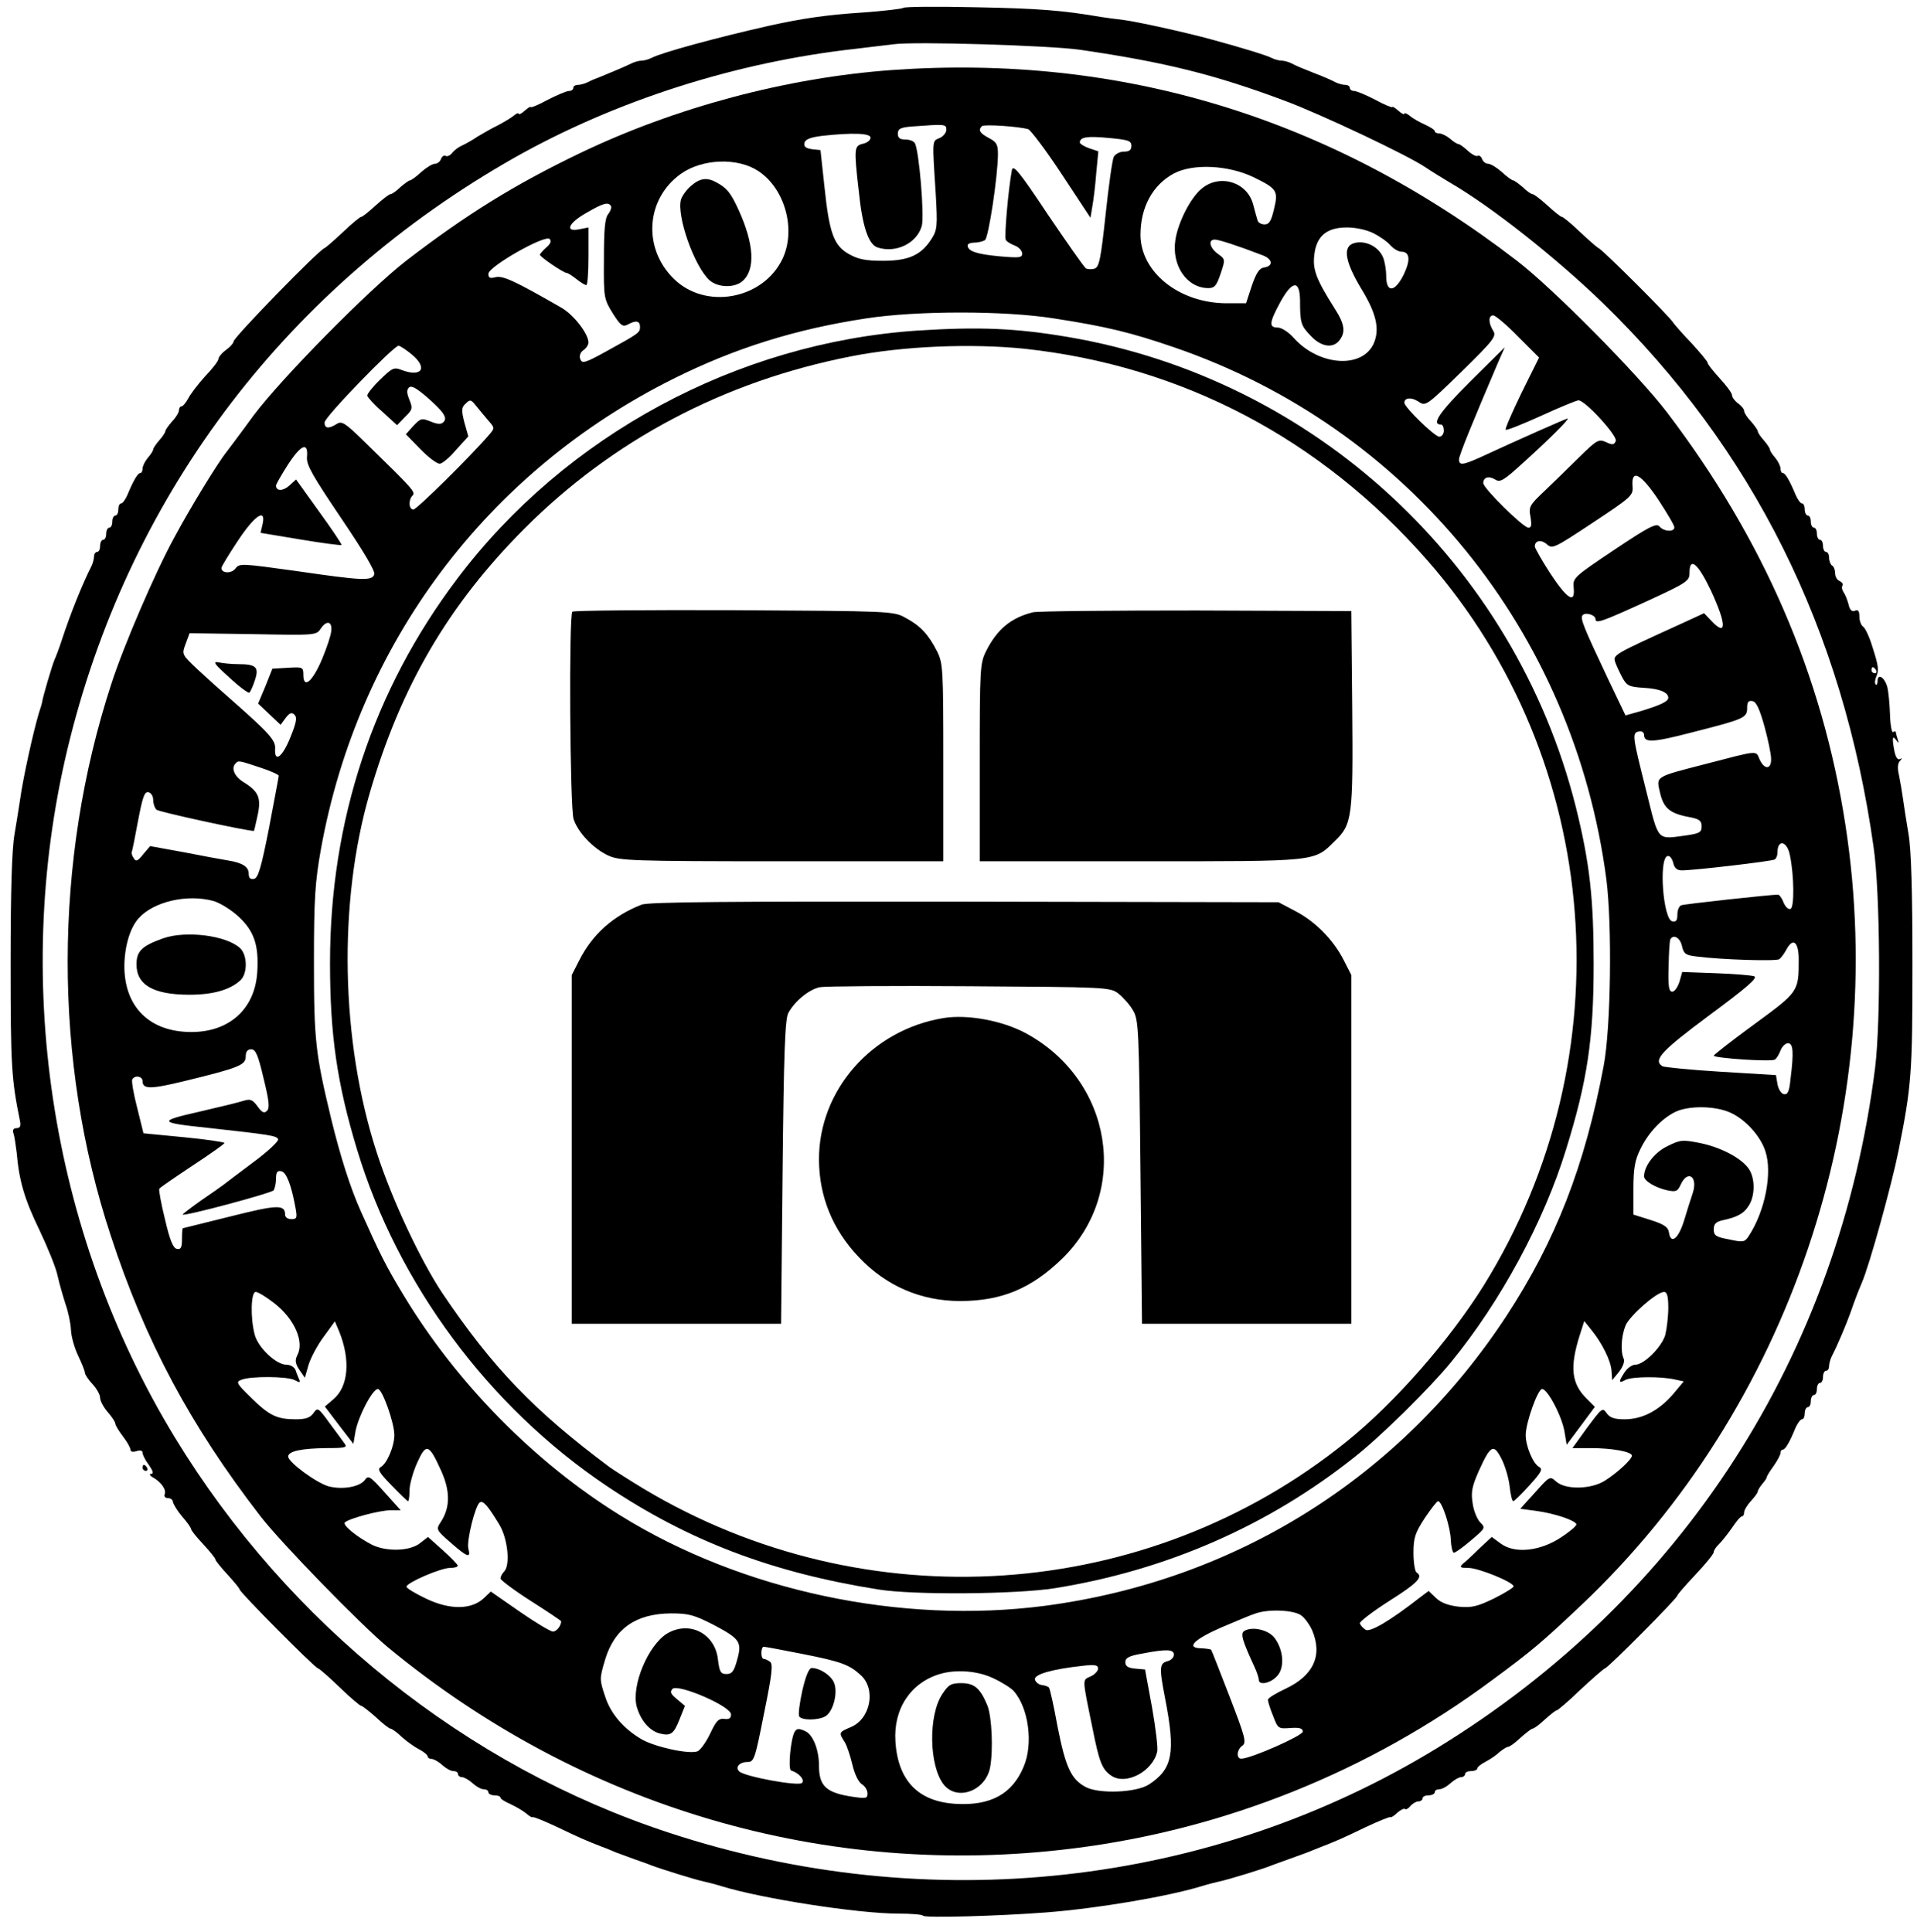 <?xml version="1.0" standalone="no"?>
<!DOCTYPE svg PUBLIC "-//W3C//DTD SVG 20010904//EN"
 "http://www.w3.org/TR/2001/REC-SVG-20010904/DTD/svg10.dtd">
<svg version="1.0" xmlns="http://www.w3.org/2000/svg"
 width="632pt" height="637pt" viewBox="0 0 632 637"
 preserveAspectRatio="xMidYMid meet">

<g transform="translate(0,637) scale(0.1,-0.1)"
fill="#000000" stroke="none">
<path d="M2978 6344 c-4 -3 -62 -10 -130 -15 -125 -8 -204 -20 -313 -44 -173
-39 -356 -89 -387 -106 -10 -5 -25 -9 -33 -9 -8 0 -23 -4 -33 -9 -18 -9 -58
-26 -102 -44 -14 -5 -33 -13 -42 -18 -10 -5 -25 -9 -33 -9 -8 0 -15 -4 -15
-10 0 -5 -6 -10 -14 -10 -8 0 -39 -13 -70 -29 -31 -17 -56 -27 -56 -24 0 3 -9
-2 -20 -12 -11 -10 -20 -14 -20 -10 0 4 -8 1 -17 -7 -10 -8 -34 -22 -53 -32
-19 -9 -48 -26 -65 -36 -16 -11 -39 -24 -50 -29 -12 -5 -27 -16 -34 -25 -7 -9
-17 -13 -22 -10 -5 3 -12 -2 -15 -10 -3 -9 -12 -16 -20 -16 -8 0 -28 -12 -45
-27 -17 -16 -34 -28 -38 -28 -3 0 -17 -10 -31 -22 -13 -13 -28 -23 -32 -23 -5
0 -27 -17 -49 -37 -23 -21 -44 -38 -48 -38 -4 0 -31 -22 -60 -50 -29 -27 -56
-51 -61 -53 -20 -7 -300 -295 -300 -308 0 -5 -11 -18 -25 -28 -14 -10 -25 -24
-25 -30 0 -6 -19 -31 -43 -56 -23 -25 -48 -58 -56 -73 -8 -15 -18 -27 -23 -27
-4 0 -8 -6 -8 -13 0 -7 -10 -24 -23 -37 -12 -14 -22 -28 -22 -32 0 -4 -9 -18
-20 -30 -11 -13 -20 -26 -20 -30 0 -4 -8 -17 -18 -28 -9 -11 -17 -27 -17 -35
0 -8 -3 -15 -8 -15 -8 0 -23 -26 -42 -72 -7 -16 -16 -28 -21 -28 -5 0 -9 -9
-9 -20 0 -11 -4 -20 -10 -20 -5 0 -10 -9 -10 -20 0 -11 -4 -20 -10 -20 -5 0
-10 -9 -10 -20 0 -11 -4 -20 -10 -20 -5 0 -10 -9 -10 -20 0 -11 -4 -20 -10
-20 -5 0 -10 -7 -10 -15 0 -8 -4 -23 -9 -33 -30 -59 -70 -159 -97 -242 -8 -25
-19 -54 -24 -65 -8 -18 -40 -127 -41 -140 0 -2 -5 -19 -11 -37 -18 -60 -52
-213 -62 -286 -3 -20 -11 -71 -18 -112 -9 -50 -13 -192 -13 -430 0 -336 3
-380 31 -517 3 -16 0 -23 -11 -23 -11 0 -15 -6 -10 -19 3 -10 7 -38 10 -62 8
-93 26 -154 75 -255 27 -57 55 -125 60 -151 6 -27 18 -68 26 -93 9 -25 17 -63
18 -86 1 -22 12 -60 24 -85 12 -25 22 -50 22 -56 0 -5 11 -22 25 -37 14 -15
25 -35 25 -45 0 -10 11 -31 25 -47 14 -16 25 -33 25 -38 0 -5 11 -24 25 -42
14 -18 25 -38 25 -44 0 -7 8 -9 20 -5 12 4 20 2 20 -5 0 -7 9 -25 21 -41 14
-20 16 -29 7 -29 -7 0 -4 -6 7 -12 27 -16 44 -40 38 -55 -3 -7 2 -13 11 -13 9
0 16 -6 16 -12 1 -7 14 -29 30 -48 17 -19 30 -38 30 -42 0 -4 18 -27 40 -50
22 -24 40 -46 40 -50 0 -4 18 -26 40 -50 22 -24 40 -46 40 -49 0 -9 245 -256
258 -260 6 -2 39 -31 73 -64 34 -33 66 -60 70 -60 4 0 25 -17 48 -37 22 -21
44 -38 48 -38 4 0 22 -12 38 -28 17 -15 42 -33 58 -41 15 -8 27 -18 27 -23 0
-4 6 -8 13 -8 7 0 23 -9 35 -20 12 -11 28 -20 37 -20 8 0 15 -4 15 -10 0 -5 6
-10 13 -10 7 0 23 -9 35 -20 12 -11 28 -20 37 -20 8 0 15 -4 15 -10 0 -5 9
-10 20 -10 11 0 20 -3 20 -8 0 -4 15 -13 33 -21 17 -8 40 -21 51 -30 10 -9 20
-15 22 -13 3 2 39 -13 82 -33 73 -35 91 -43 145 -64 12 -4 33 -13 47 -19 14
-5 41 -15 60 -22 19 -7 44 -15 55 -20 37 -14 150 -49 175 -54 14 -3 41 -10 60
-16 134 -41 449 -90 582 -90 42 0 79 -3 81 -7 5 -8 252 -1 407 11 168 13 398
52 510 86 19 6 46 13 60 16 29 6 147 42 175 54 11 4 36 13 55 20 19 7 45 16
58 21 12 5 32 13 45 18 47 18 75 30 149 66 43 20 79 35 82 33 2 -2 13 5 23 15
11 9 22 15 25 12 3 -3 11 1 18 10 7 8 19 15 26 15 8 0 14 5 14 10 0 6 9 10 20
10 11 0 20 5 20 10 0 6 7 10 15 10 9 0 25 9 37 20 12 11 28 20 35 20 7 0 13 5
13 10 0 6 9 10 20 10 11 0 20 4 20 8 0 5 12 15 28 23 15 8 36 22 46 32 11 9
24 17 28 17 5 0 23 13 41 30 18 16 36 30 40 30 4 0 22 13 40 30 18 16 35 30
39 30 3 0 39 30 78 68 40 37 76 69 82 71 12 4 238 231 238 240 0 3 27 34 60
69 33 35 60 68 60 74 0 6 8 18 18 27 9 9 28 33 42 53 14 21 28 38 33 38 4 0 7
6 7 13 0 7 10 24 22 37 13 14 23 28 23 32 0 4 7 15 15 25 9 10 15 20 15 23 0
3 10 19 23 37 12 17 22 36 22 42 0 6 3 11 8 11 8 0 23 26 42 73 7 15 16 27 21
27 5 0 9 9 9 20 0 11 5 20 10 20 6 0 10 9 10 20 0 11 5 20 10 20 6 0 10 9 10
20 0 11 5 20 10 20 6 0 10 9 10 20 0 11 5 20 10 20 6 0 10 7 10 15 0 8 4 23 9
33 18 34 49 108 61 142 15 43 24 67 38 100 25 57 99 325 121 435 43 215 46
255 46 615 0 238 -4 380 -13 430 -7 41 -15 93 -18 115 -3 22 -9 57 -13 77 -6
24 -5 41 3 49 8 9 8 10 0 6 -7 -4 -14 5 -18 24 -9 45 -7 56 5 39 9 -12 10 -12
5 3 -3 10 -6 21 -6 23 0 3 -4 3 -9 0 -4 -3 -9 23 -10 57 -1 34 -5 76 -9 92 -9
32 -32 46 -32 19 0 -9 -3 -15 -6 -11 -4 3 -3 14 1 24 10 23 9 35 -13 103 -9
30 -23 59 -29 63 -7 4 -13 20 -13 34 0 18 -4 24 -15 19 -10 -4 -17 3 -21 22
-4 15 -11 32 -16 39 -5 7 -7 16 -4 22 3 5 -1 11 -9 15 -8 3 -15 14 -15 25 0
11 -4 23 -10 26 -5 3 -10 15 -10 26 0 10 -4 19 -10 19 -5 0 -10 9 -10 20 0 11
-4 20 -10 20 -5 0 -10 9 -10 20 0 11 -4 20 -10 20 -5 0 -10 9 -10 20 0 11 -4
20 -10 20 -5 0 -10 9 -10 20 0 11 -4 20 -9 20 -5 0 -14 12 -21 28 -19 46 -34
72 -42 72 -5 0 -8 7 -8 15 0 8 -8 24 -17 35 -10 11 -18 24 -18 28 0 4 -9 17
-20 30 -11 12 -20 26 -20 30 0 4 -10 18 -22 32 -13 13 -23 29 -23 35 0 6 -9
17 -20 25 -11 8 -20 20 -20 27 0 7 -18 31 -40 55 -22 24 -40 47 -40 51 0 5
-24 33 -52 64 -29 30 -56 61 -61 68 -9 18 -235 243 -247 247 -5 2 -32 26 -61
53 -29 28 -56 50 -60 50 -4 0 -25 17 -48 38 -22 20 -44 37 -49 37 -4 0 -19 10
-32 23 -14 12 -28 22 -31 22 -4 0 -21 12 -38 28 -17 15 -37 27 -45 27 -8 0
-17 7 -20 16 -3 8 -10 13 -14 10 -5 -3 -20 5 -33 17 -13 12 -27 22 -31 22 -4
0 -17 8 -28 18 -11 9 -27 17 -35 17 -8 0 -15 3 -15 8 0 4 -15 13 -32 21 -18 8
-41 21 -50 29 -10 8 -18 11 -18 7 0 -4 -9 0 -20 10 -11 10 -20 15 -20 12 0 -3
-25 7 -56 24 -31 16 -62 29 -70 29 -8 0 -14 5 -14 10 0 6 -7 10 -15 10 -8 0
-23 4 -33 9 -9 5 -29 14 -44 20 -16 6 -40 16 -55 22 -16 6 -36 15 -45 20 -10
5 -25 9 -33 9 -8 0 -23 4 -33 9 -15 8 -88 31 -202 62 -85 23 -239 57 -285 63
-27 3 -61 8 -75 10 -128 22 -207 28 -410 32 -130 3 -239 2 -242 -2z m582 -138
c281 -41 445 -82 675 -168 119 -44 408 -181 465 -220 19 -13 55 -35 80 -50
135 -78 349 -247 504 -397 496 -482 792 -1077 893 -1795 22 -152 24 -571 5
-726 -119 -947 -635 -1749 -1444 -2244 -749 -458 -1677 -561 -2533 -279 -668
219 -1255 689 -1629 1304 -414 681 -541 1526 -345 2304 206 819 723 1494 1465
1915 333 188 729 315 1124 359 52 6 109 13 125 15 69 10 516 -4 615 -18z
m2625 -2046 c3 -5 1 -10 -4 -10 -6 0 -11 5 -11 10 0 6 2 10 4 10 3 0 8 -4 11
-10z"/>
<path d="M2940 6139 c-346 -25 -714 -123 -1030 -275 -216 -104 -372 -201 -570
-353 -123 -95 -412 -388 -504 -511 -42 -58 -83 -112 -89 -120 -29 -36 -119
-183 -171 -280 -64 -116 -169 -361 -209 -485 -191 -585 -192 -1243 -2 -1819
114 -349 263 -627 494 -926 69 -89 329 -356 419 -431 640 -529 1447 -766 2260
-664 499 62 976 254 1380 554 133 98 166 126 297 250 684 648 1015 1627 869
2571 -76 494 -270 942 -588 1360 -95 125 -377 410 -496 501 -612 471 -1304
682 -2060 628z m180 -197 c0 -9 -10 -22 -22 -27 -25 -11 -25 0 -13 -185 6
-106 5 -118 -14 -148 -34 -53 -75 -72 -160 -72 -57 0 -82 5 -112 22 -50 28
-65 69 -81 223 l-13 120 -28 3 c-20 3 -27 8 -25 20 2 12 18 19 58 24 100 11
160 9 160 -6 0 -8 -11 -17 -25 -20 -29 -7 -30 -14 -14 -154 12 -119 32 -178
62 -188 61 -20 130 14 146 71 9 34 -9 250 -23 273 -4 7 -18 12 -32 12 -17 0
-24 5 -24 19 0 16 8 21 48 24 108 8 112 8 112 -11z m270 2 c8 -3 58 -69 110
-148 l95 -144 6 36 c4 21 10 70 13 110 l7 73 -30 10 c-17 6 -31 15 -31 19 0
18 24 22 96 15 64 -6 74 -9 74 -26 0 -14 -7 -19 -25 -19 -13 0 -28 -8 -33 -17
-5 -10 -17 -96 -27 -190 -16 -148 -21 -174 -37 -179 -10 -3 -23 -2 -28 1 -6 4
-62 84 -125 177 -95 143 -115 167 -119 147 -11 -57 -26 -221 -20 -230 3 -6 17
-14 30 -19 13 -5 24 -17 24 -26 0 -14 -9 -15 -77 -9 -74 7 -103 17 -103 36 0
5 10 9 23 9 12 0 27 4 34 8 12 7 43 213 43 284 0 32 -5 40 -30 53 -30 16 -36
26 -23 39 7 7 122 -1 153 -10z m-890 -138 c88 -58 125 -193 80 -289 -64 -135
-255 -170 -360 -65 -102 102 -90 263 25 345 71 50 187 54 255 9z m1632 -20
c78 -38 83 -45 68 -106 -9 -39 -16 -50 -31 -50 -11 0 -21 6 -23 13 -2 6 -9 31
-15 54 -20 73 -109 100 -168 52 -37 -29 -79 -111 -88 -170 -13 -85 38 -159
109 -159 20 0 27 8 40 47 16 48 16 48 -9 66 -27 20 -33 47 -10 47 13 0 75 -20
158 -52 32 -12 36 -35 5 -40 -16 -2 -26 -17 -41 -60 l-19 -58 -63 0 c-156 0
-284 101 -285 225 0 92 40 165 110 203 63 33 178 28 262 -12z m-2118 -95 c3
-4 -1 -17 -9 -27 -11 -14 -14 -52 -14 -149 -1 -127 0 -131 29 -178 26 -41 33
-46 50 -37 27 15 40 12 40 -8 0 -19 -3 -21 -112 -81 -69 -38 -79 -41 -85 -25
-4 10 0 22 10 29 10 7 17 18 17 26 -1 30 -50 93 -92 116 -148 85 -190 105
-214 99 -19 -5 -24 -2 -24 11 0 24 187 130 202 115 7 -7 3 -16 -11 -28 -11
-10 -21 -21 -21 -24 0 -7 78 -60 88 -60 4 0 18 -9 32 -20 14 -11 28 -20 33
-20 4 0 7 43 7 95 l0 95 -30 -6 c-49 -10 -37 20 23 54 55 32 72 37 81 23z
m2514 -90 c20 -10 46 -28 56 -40 11 -12 27 -21 36 -21 28 0 31 -27 8 -75 -29
-59 -58 -62 -58 -5 0 21 -5 50 -11 63 -17 38 -66 58 -101 43 -31 -14 -21 -63
28 -145 51 -83 63 -134 44 -181 -36 -87 -181 -78 -265 16 -17 19 -40 34 -53
34 -29 0 -28 16 9 84 39 71 64 74 65 6 0 -75 3 -84 35 -117 34 -37 74 -43 95
-15 21 27 17 54 -16 105 -60 95 -73 128 -67 176 7 63 41 91 108 91 29 0 65 -8
87 -19z m-1053 -281 c175 -27 255 -47 395 -95 771 -264 1319 -938 1426 -1755
19 -151 15 -488 -9 -615 -62 -329 -158 -576 -321 -825 -349 -532 -892 -872
-1521 -955 -475 -62 -999 49 -1400 298 -283 175 -541 438 -715 727 -57 94 -77
134 -140 275 -35 78 -68 182 -98 305 -52 216 -57 258 -57 520 0 210 4 263 23
370 122 677 546 1244 1162 1551 202 101 404 164 635 199 168 26 458 26 620 0z
m1530 -60 l69 -69 -58 -117 c-31 -64 -55 -119 -52 -121 3 -3 55 18 117 46 61
28 117 51 123 51 22 0 129 -117 123 -134 -5 -13 -11 -14 -32 -4 -24 11 -30 8
-88 -49 -34 -34 -86 -84 -115 -112 -50 -47 -53 -53 -46 -86 4 -26 3 -35 -7
-35 -17 0 -149 130 -149 147 0 19 18 25 39 12 17 -11 28 -4 97 59 84 76 150
142 142 142 -4 0 -154 -66 -290 -129 -56 -25 -68 -26 -68 -6 0 13 44 121 129
320 l22 50 -115 -114 c-102 -102 -128 -141 -95 -141 5 0 9 -9 9 -20 0 -11 -7
-20 -15 -20 -15 0 -115 97 -115 112 0 17 23 19 46 4 24 -16 25 -16 142 98 107
105 116 117 105 135 -17 27 -16 51 0 51 7 0 44 -31 82 -70z m-3646 -60 c52
-44 31 -75 -35 -50 -25 10 -31 7 -71 -32 -24 -23 -43 -47 -42 -53 1 -5 23 -30
50 -53 l48 -44 26 27 c25 24 26 29 15 56 -9 22 -10 33 -2 41 8 8 24 -1 59 -31
57 -50 69 -69 55 -83 -8 -8 -20 -7 -42 2 -30 12 -33 11 -57 -14 l-25 -28 48
-49 c26 -27 55 -49 64 -48 8 0 33 21 54 46 l40 44 -13 46 c-10 40 -10 49 4 62
15 15 18 14 36 -9 11 -14 30 -36 40 -48 20 -23 20 -24 2 -45 -58 -68 -239
-247 -250 -247 -16 0 -17 32 -3 46 11 11 2 21 -153 172 -69 68 -80 75 -97 64
-27 -17 -40 -15 -40 5 0 18 228 253 244 253 6 -1 26 -14 45 -30z m-347 -338
c-2 -26 20 -63 113 -201 73 -108 113 -175 109 -185 -8 -22 -37 -21 -257 11
-181 25 -188 26 -201 8 -13 -17 -46 -16 -46 2 0 5 24 44 53 88 56 85 94 111
83 58 l-7 -30 132 -22 c72 -12 133 -20 135 -18 2 1 -31 51 -74 110 l-76 106
-22 -20 c-21 -19 -44 -19 -44 0 0 4 18 36 40 70 43 66 67 75 62 23z m4456
-141 c28 -43 52 -83 52 -90 0 -16 -35 -14 -49 3 -10 12 -34 0 -149 -77 -133
-89 -137 -93 -134 -124 6 -56 -21 -39 -77 46 -28 43 -51 84 -51 89 0 20 21 24
40 7 18 -16 25 -12 152 72 128 85 133 89 130 121 -4 57 28 40 86 -47z m172
-297 c53 -114 53 -156 1 -100 l-23 24 -76 -35 c-224 -102 -224 -102 -217 -126
4 -12 15 -35 24 -52 15 -27 23 -30 71 -33 52 -3 80 -15 80 -33 0 -12 -26 -24
-88 -43 l-53 -15 -56 117 c-83 176 -95 204 -85 214 10 10 42 0 42 -13 0 -17
21 -9 166 57 137 63 144 68 144 95 0 55 28 31 70 -57z m-4548 -135 c-1 -14
-15 -56 -31 -94 -31 -73 -61 -98 -61 -50 0 25 -2 26 -51 23 l-51 -3 -23 -58
-24 -57 37 -35 37 -35 17 23 c13 17 20 19 29 10 9 -9 6 -26 -14 -75 -26 -65
-53 -85 -50 -36 2 27 -21 52 -147 163 -30 26 -79 70 -108 97 -53 50 -53 50
-40 85 l13 35 209 -3 c208 -4 209 -4 224 19 19 28 38 23 34 -9z m4725 -314
c12 -44 22 -92 22 -107 1 -36 -22 -37 -38 -2 -13 30 0 31 -181 -16 -166 -43
-160 -39 -147 -95 12 -51 33 -68 100 -80 30 -6 37 -12 37 -30 0 -19 -7 -23
-46 -29 -104 -14 -94 -25 -137 147 -46 183 -47 190 -24 195 10 2 17 -3 17 -11
0 -27 28 -26 162 9 169 43 178 47 178 80 0 19 4 25 18 22 12 -2 23 -26 39 -83z
m-4959 -136 c34 -11 62 -24 61 -27 0 -4 -15 -81 -32 -172 -26 -132 -36 -166
-50 -168 -12 -2 -17 3 -17 17 0 23 -20 36 -70 44 -19 3 -84 15 -145 27 l-110
20 -23 -27 c-18 -23 -24 -25 -31 -13 -6 8 -8 17 -7 20 2 3 11 49 21 103 15 78
21 97 34 95 9 -2 16 -13 16 -25 0 -13 5 -27 11 -33 7 -7 292 -69 321 -70 1 0
6 23 12 50 13 59 4 80 -46 111 -31 19 -42 47 -26 62 9 10 12 9 81 -14z m5043
-289 c14 -67 15 -173 2 -177 -7 -3 -17 7 -23 21 -5 14 -14 26 -18 26 -25 0
-309 -31 -319 -35 -7 -2 -13 -16 -13 -30 0 -20 -4 -26 -17 -23 -30 6 -45 206
-16 215 7 3 15 -7 19 -21 4 -19 13 -26 29 -26 39 0 297 30 306 36 5 3 9 13 9
23 0 45 32 38 41 -9z m-5197 -151 c21 -6 58 -29 82 -51 52 -48 68 -95 62 -185
-8 -120 -92 -196 -217 -196 -138 0 -222 83 -221 220 1 64 19 124 47 155 49 55
160 81 247 57z m4841 -148 c6 -26 12 -31 48 -35 85 -11 262 -16 273 -9 6 5 16
18 23 31 22 42 41 27 41 -32 0 -106 0 -106 -146 -213 -74 -54 -134 -101 -134
-104 0 -8 189 -21 201 -13 6 3 14 17 19 30 5 13 16 24 25 24 17 0 19 -30 8
-118 -4 -41 -9 -52 -22 -50 -9 2 -18 17 -21 33 l-5 30 -181 11 c-100 6 -187
15 -193 18 -32 20 -6 49 154 168 127 94 161 124 148 129 -10 3 -67 8 -128 10
l-109 4 -9 -32 c-6 -18 -16 -33 -24 -33 -11 0 -14 17 -12 83 1 45 3 85 6 90
10 17 32 5 38 -22z m-4676 -437 c18 -73 21 -98 11 -107 -9 -9 -16 -6 -31 15
-17 23 -24 25 -47 18 -15 -5 -81 -21 -146 -36 -137 -31 -134 -36 29 -53 208
-23 228 -26 232 -38 2 -6 -35 -41 -84 -77 -48 -36 -92 -69 -98 -74 -5 -4 -38
-27 -73 -51 -34 -24 -61 -45 -60 -46 7 -6 294 71 300 80 4 6 8 23 8 38 0 21 4
28 17 25 17 -3 33 -44 47 -120 6 -34 5 -38 -14 -38 -11 0 -20 6 -20 14 0 35
-25 34 -180 -5 -85 -21 -156 -39 -157 -39 -2 0 -3 -16 -3 -36 0 -28 -4 -35
-17 -32 -12 2 -23 28 -39 97 -13 52 -21 98 -19 101 2 4 52 38 109 76 58 38
106 72 106 75 0 3 -60 12 -133 19 l-134 13 -21 85 c-12 46 -19 88 -16 93 9 15
34 10 34 -6 0 -27 26 -27 137 0 181 44 203 53 203 81 0 16 6 24 18 24 15 0 23
-19 41 -96z m4836 -113 c49 -22 99 -77 115 -127 24 -71 -1 -198 -55 -280 -13
-20 -18 -21 -64 -11 -44 8 -51 13 -51 33 0 18 7 25 28 30 48 10 71 22 87 48
21 32 22 89 1 121 -23 35 -92 72 -162 86 -56 11 -64 11 -106 -10 -43 -20 -78
-66 -78 -100 0 -15 39 -38 77 -46 29 -6 34 -3 44 19 23 50 57 27 40 -27 -6
-17 -19 -59 -29 -92 -19 -61 -44 -80 -50 -38 -3 17 -16 26 -60 40 l-57 18 0
85 c0 67 5 95 23 131 26 54 70 100 114 122 44 22 133 21 183 -2z m-4801 -628
c67 -52 100 -128 76 -172 -8 -16 -7 -27 7 -48 l18 -26 12 42 c7 23 29 65 50
93 l37 51 14 -33 c38 -94 31 -182 -19 -224 l-28 -24 47 -62 47 -61 7 41 c9 49
56 140 74 140 14 0 54 -111 54 -152 0 -37 -24 -93 -44 -105 -13 -7 -7 -18 35
-61 27 -28 52 -52 54 -52 3 0 5 16 5 35 0 19 11 60 25 91 30 67 39 64 80 -27
30 -67 29 -121 -2 -168 -16 -24 -15 -26 33 -68 56 -49 67 -52 58 -19 -6 26 23
143 38 152 11 7 27 -12 64 -73 28 -46 37 -134 16 -155 -7 -7 -12 -17 -12 -23
0 -5 45 -39 100 -74 55 -35 100 -65 100 -67 0 -15 -15 -34 -27 -34 -8 0 -58
30 -110 66 l-95 66 -23 -22 c-41 -38 -111 -39 -189 -2 -36 17 -66 35 -66 40 0
13 113 62 144 62 14 0 26 3 25 8 -1 4 -23 27 -50 51 l-48 43 -27 -21 c-33 -26
-110 -28 -157 -5 -51 26 -99 66 -90 74 14 13 114 40 151 40 l33 0 -53 59 c-48
54 -54 57 -65 41 -17 -23 -74 -33 -120 -21 -41 12 -132 79 -133 98 0 18 44 27
126 28 62 0 70 2 60 15 -6 8 -28 39 -50 68 -37 51 -39 52 -53 32 -11 -15 -25
-20 -58 -20 -62 0 -87 12 -147 71 -48 47 -51 52 -33 59 30 13 153 12 177 -1
16 -9 19 -8 14 3 -3 7 -9 21 -12 31 -4 9 -16 17 -30 17 -33 0 -92 55 -104 98
-15 55 -13 142 3 142 8 0 35 -17 61 -37z m4596 -15 c0 -29 -5 -70 -10 -90 -12
-40 -70 -98 -99 -98 -10 0 -26 -11 -35 -25 -21 -32 -20 -38 3 -25 21 11 118
12 164 1 l28 -6 -36 -43 c-47 -54 -101 -82 -159 -82 -34 0 -48 5 -59 20 -14
20 -16 17 -64 -47 l-49 -68 60 0 c72 0 136 -12 136 -25 0 -12 -47 -56 -90 -83
-45 -28 -129 -30 -160 -2 -20 18 -21 18 -69 -36 l-49 -54 52 -7 c60 -8 129
-31 133 -44 1 -5 -21 -24 -50 -43 -69 -46 -153 -55 -199 -21 l-30 22 -41 -38
c-22 -22 -47 -45 -55 -51 -11 -11 -8 -13 19 -13 33 0 149 -47 149 -61 0 -4
-29 -22 -65 -40 -54 -26 -73 -31 -115 -27 -35 4 -59 13 -75 28 l-25 24 -28
-21 c-100 -78 -165 -116 -180 -107 -9 6 -17 15 -19 21 -2 5 42 39 97 74 95 60
113 80 90 94 -5 3 -10 32 -10 64 0 50 5 66 37 115 21 31 40 56 44 56 13 0 41
-86 42 -129 1 -22 6 -41 10 -41 5 0 30 18 57 41 47 40 48 41 30 59 -10 10 -22
39 -25 63 -6 37 -2 56 20 106 39 86 49 92 75 41 12 -23 24 -64 27 -91 3 -27 8
-49 12 -49 3 0 27 23 53 52 40 44 45 54 32 61 -20 11 -44 68 -44 105 0 41 40
152 54 152 18 0 66 -91 74 -142 l7 -42 47 63 46 62 -28 28 c-49 49 -55 102
-23 205 l16 50 24 -30 c35 -43 64 -101 66 -135 l2 -30 23 28 c13 17 19 34 15
43 -11 23 -8 74 6 109 14 33 103 111 127 111 10 0 14 -15 14 -52z m-1211
-1014 c13 -9 29 -32 37 -50 35 -83 4 -149 -87 -192 -32 -15 -59 -31 -59 -37 0
-5 7 -29 17 -53 16 -42 17 -43 57 -40 31 2 41 -1 41 -12 0 -13 -169 -88 -202
-89 -18 -1 -16 30 3 43 14 10 9 29 -42 161 -32 83 -59 152 -61 155 -2 2 -16 4
-31 5 -54 0 -28 28 63 68 50 21 101 43 115 47 44 15 124 11 149 -6z m-1938
-31 c89 -47 96 -57 79 -117 -10 -37 -17 -46 -35 -46 -19 0 -23 7 -28 47 -9 86
-93 130 -167 87 -63 -38 -119 -172 -101 -241 13 -46 42 -80 76 -89 36 -9 46
-2 65 46 l18 45 -26 22 c-21 17 -24 24 -15 34 18 18 193 -57 193 -84 0 -13 -6
-17 -22 -15 -19 2 -27 -6 -47 -49 -14 -29 -33 -55 -42 -58 -30 -10 -141 15
-184 40 -58 34 -101 83 -119 138 -20 59 -20 61 -1 125 31 102 101 151 217 152
58 0 76 -5 139 -37z m296 -97 c126 -25 153 -35 190 -69 52 -46 33 -145 -32
-172 -40 -17 -40 -18 -21 -48 8 -12 19 -46 26 -75 7 -31 20 -58 31 -65 11 -7
19 -20 19 -31 0 -16 -5 -17 -47 -11 -89 13 -113 35 -113 103 0 53 -20 103 -46
114 -20 9 -27 9 -34 -2 -13 -21 -23 -124 -12 -128 26 -8 46 -31 36 -41 -11
-12 -190 21 -207 38 -14 14 1 31 27 31 22 0 25 9 55 161 27 132 30 163 19 170
-7 5 -16 9 -20 9 -11 0 -10 40 0 40 5 0 63 -11 129 -24z m1223 -2 c0 -9 -9
-18 -19 -21 -29 -7 -30 -20 -10 -123 35 -180 25 -233 -53 -284 -41 -27 -163
-32 -208 -9 -49 26 -67 65 -94 202 -12 67 -25 124 -28 127 -4 3 -14 7 -25 8
-10 2 -19 10 -21 18 -3 17 56 34 156 45 42 5 52 3 52 -9 0 -8 -11 -20 -25 -26
-27 -13 -28 -1 6 -167 23 -116 32 -140 64 -161 48 -31 135 15 150 80 3 12 -5
77 -17 146 l-23 125 -33 3 c-23 2 -32 8 -32 21 0 14 12 21 53 28 82 16 107 15
107 -3z m-595 -78 c28 -13 58 -32 67 -42 49 -55 65 -174 33 -249 -37 -90 -109
-130 -224 -123 -123 7 -191 76 -199 206 -7 107 50 193 146 222 53 16 125 11
177 -14z"/>
<path d="M2278 5757 c-14 -12 -29 -32 -33 -45 -15 -53 44 -221 94 -266 28 -25
84 -26 110 -2 42 38 37 122 -14 234 -26 57 -39 72 -72 90 -32 18 -55 15 -85
-11z"/>
<path d="M3025 5280 c-595 -40 -1161 -345 -1518 -819 -277 -367 -419 -797
-419 -1266 0 -237 23 -397 89 -615 134 -444 434 -848 822 -1109 269 -181 544
-286 896 -342 116 -19 455 -16 582 4 368 59 704 206 988 432 88 69 250 229
320 315 162 198 305 462 378 700 70 225 91 364 91 610 0 219 -13 335 -59 520
-202 801 -861 1411 -1675 1549 -172 29 -292 34 -495 21z m353 -60 c518 -56
976 -296 1328 -698 579 -661 654 -1635 186 -2390 -113 -181 -292 -386 -452
-515 -658 -532 -1587 -594 -2318 -156 -48 29 -98 61 -112 71 -248 185 -385
327 -551 573 -72 108 -167 309 -217 465 -119 366 -128 825 -23 1185 102 351
259 620 509 871 292 293 659 487 1078 569 172 34 396 43 572 25z"/>
<path d="M1887 4353 c-12 -12 -8 -647 4 -684 15 -45 65 -97 114 -120 37 -17
75 -19 573 -19 l532 0 0 325 c0 312 -1 328 -21 368 -28 55 -55 84 -104 110
-39 22 -49 22 -566 25 -289 1 -529 -1 -532 -5z"/>
<path d="M3405 4351 c-72 -18 -118 -56 -154 -128 -20 -40 -21 -56 -21 -368 l0
-325 530 0 c589 0 571 -2 641 67 57 55 60 79 57 438 l-3 320 -510 2 c-280 0
-523 -2 -540 -6z"/>
<path d="M2115 3387 c-94 -37 -162 -98 -205 -183 l-25 -49 0 -575 0 -575 345
0 345 0 5 500 c4 394 8 505 19 525 21 39 70 79 105 85 17 3 239 5 493 3 451
-3 462 -3 490 -24 15 -12 37 -36 48 -55 19 -32 20 -57 25 -534 l5 -500 345 0
345 0 0 575 0 575 -25 49 c-34 67 -94 128 -160 162 l-55 29 -1035 2 c-777 1
-1042 -1 -1065 -10z"/>
<path d="M3110 3013 c-236 -39 -411 -238 -410 -468 1 -121 45 -230 132 -321
90 -95 205 -144 333 -144 137 0 235 41 337 140 225 220 166 588 -120 743 -78
42 -193 63 -272 50z"/>
<path d="M755 4137 c33 -31 63 -53 67 -51 3 2 12 21 18 40 15 44 5 54 -55 54
-22 0 -51 3 -65 6 -20 4 -13 -6 35 -49z"/>
<path d="M538 3276 c-70 -25 -88 -42 -88 -86 0 -68 56 -100 175 -100 77 0 133
16 167 47 25 22 24 85 -1 107 -46 42 -179 58 -253 32z"/>
<path d="M4102 992 c-13 -9 -7 -30 34 -119 8 -17 14 -36 14 -42 0 -19 38 -12
60 12 26 27 22 86 -8 126 -20 27 -74 39 -100 23z"/>
<path d="M2645 795 c-9 -41 -14 -79 -10 -85 8 -13 61 -13 85 0 27 14 44 81 29
113 -11 24 -47 47 -73 47 -9 0 -20 -27 -31 -75z"/>
<path d="M3106 783 c-46 -71 -43 -235 5 -297 44 -56 137 -22 153 55 11 58 6
169 -9 206 -24 57 -43 73 -86 73 -34 0 -42 -5 -63 -37z"/>
<path d="M470 1530 c0 -5 5 -10 11 -10 5 0 7 5 4 10 -3 6 -8 10 -11 10 -2 0
-4 -4 -4 -10z"/>
</g>
</svg>
